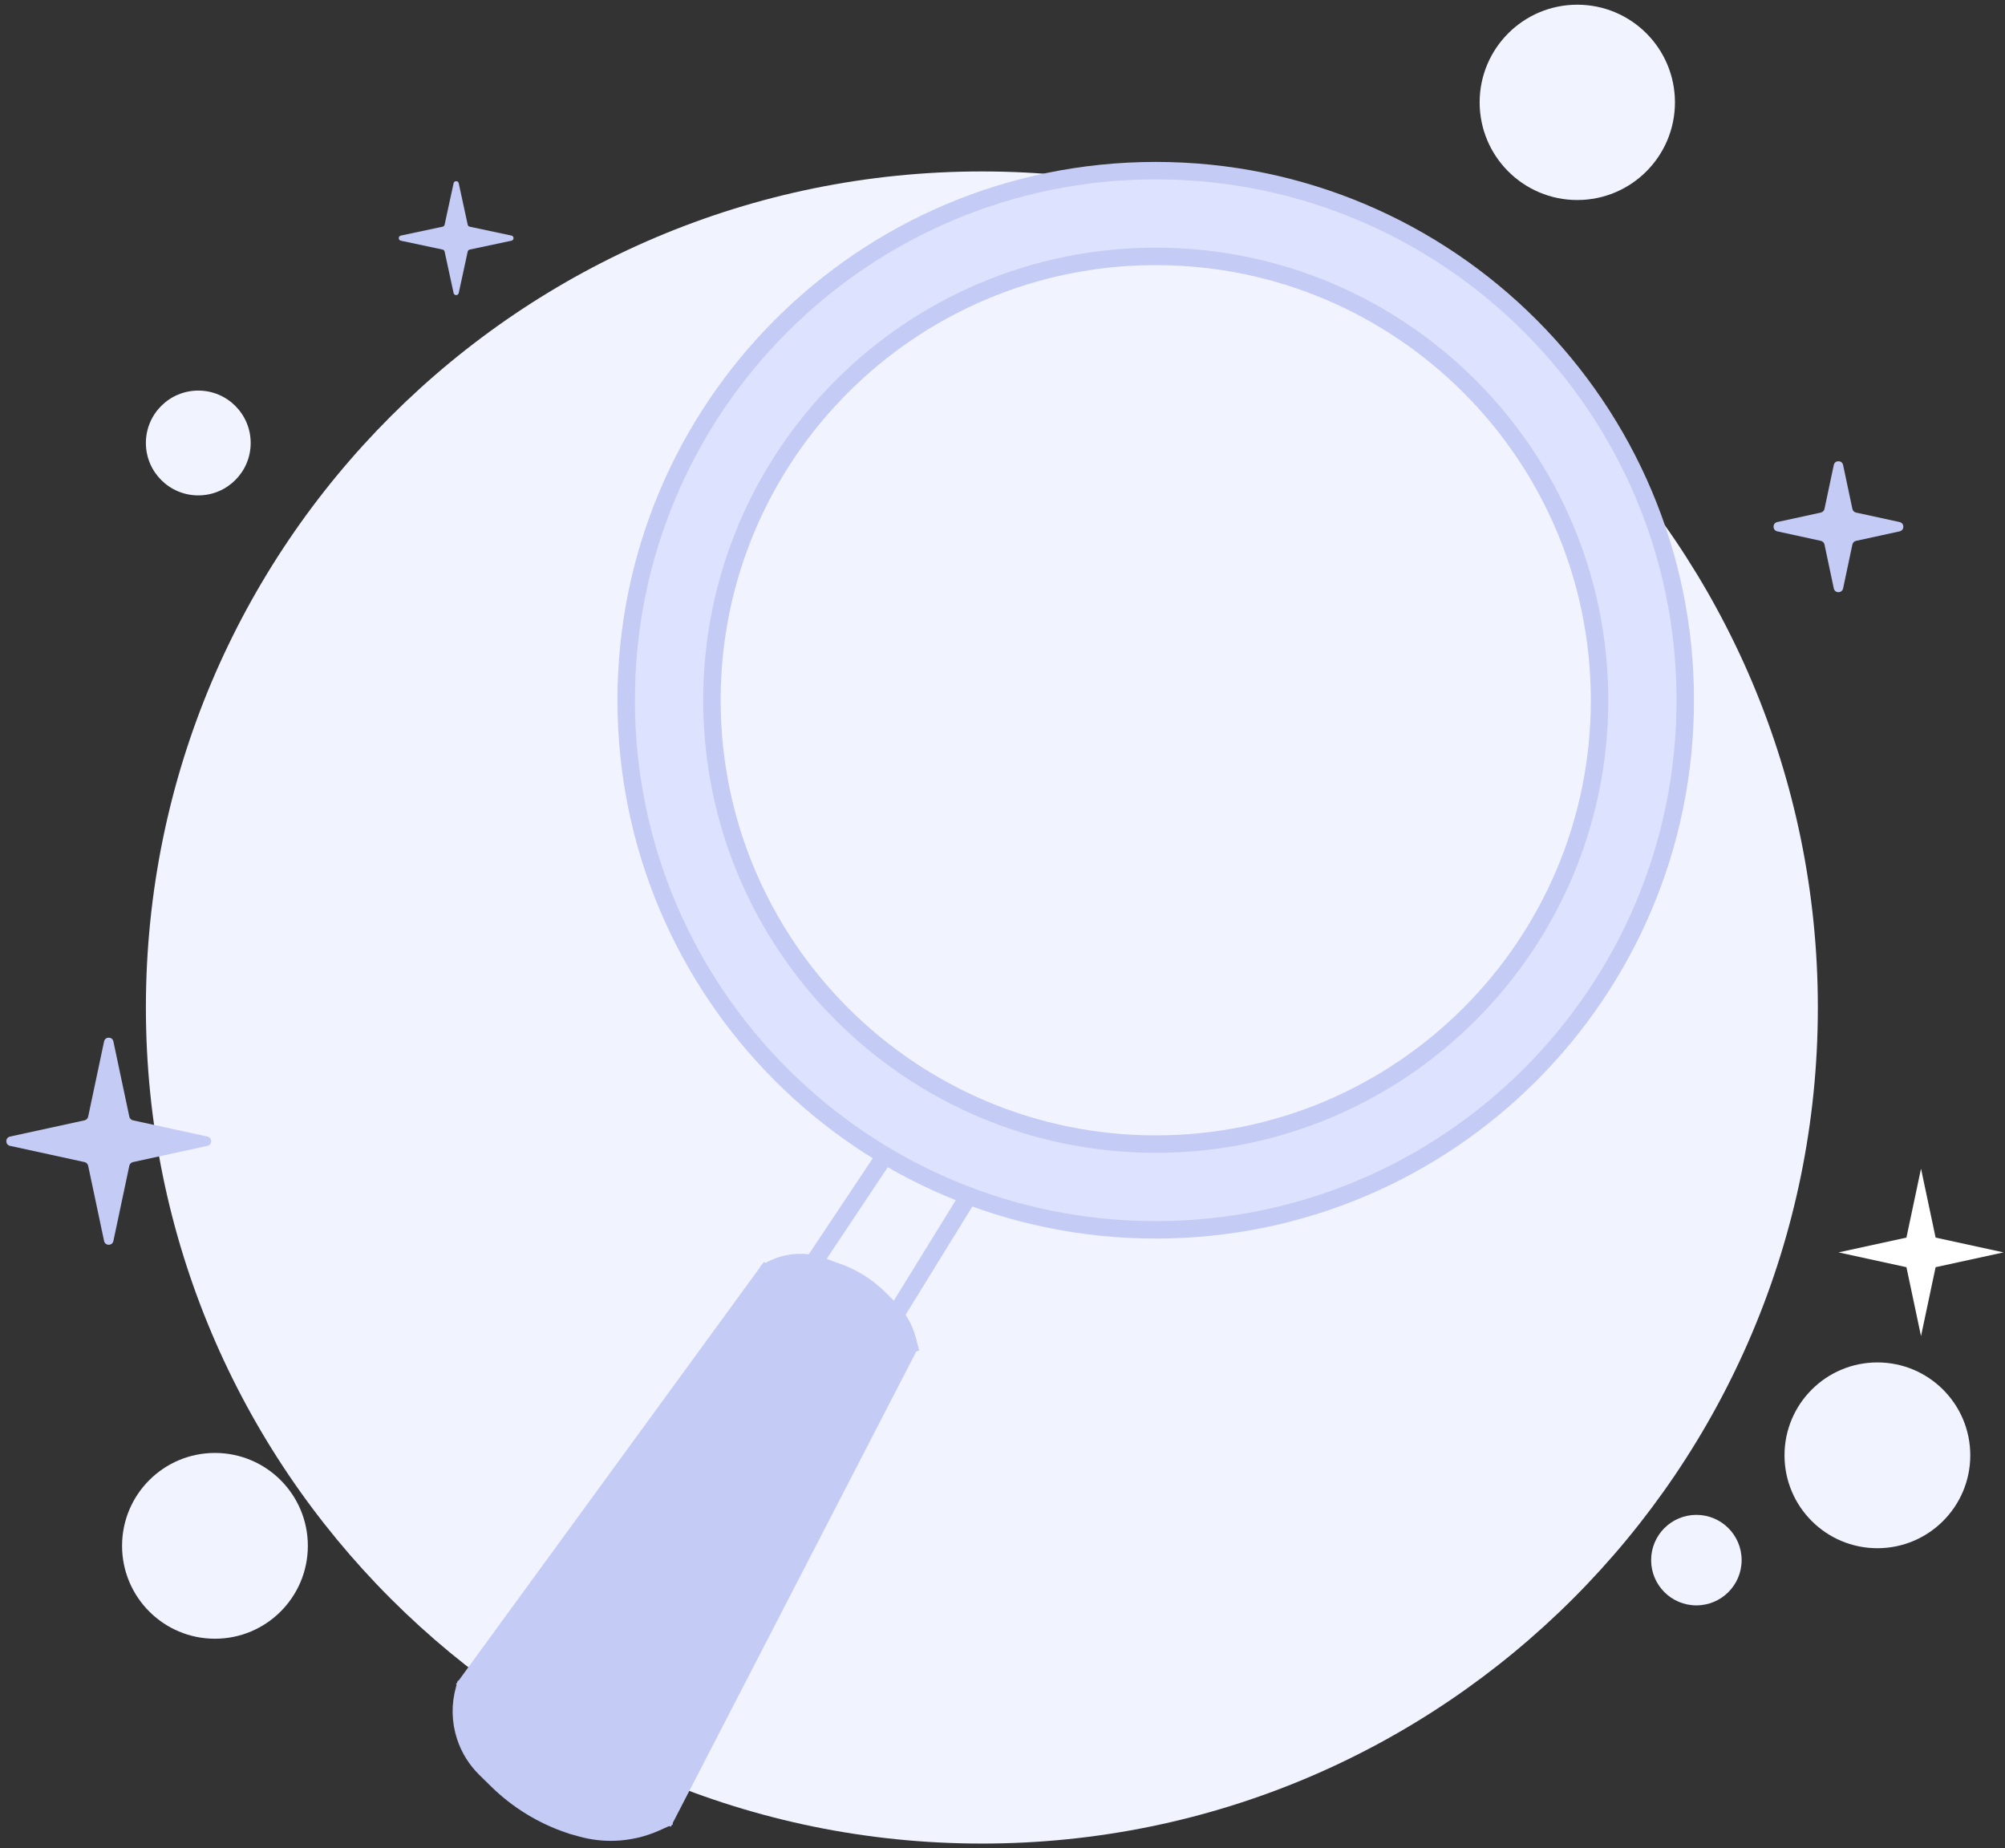 <svg width="230" height="212" viewBox="0 0 230 212" fill="none" xmlns="http://www.w3.org/2000/svg">
<rect x="0" y="0" width="230" height="212" fill="#333333" stroke="none"/>
<g clip-path="url(#clip0_2_190)">
<path d="M112.634 211.46C165.597 211.46 208.532 168.525 208.532 115.562C208.532 62.599 165.597 19.664 112.634 19.664C59.671 19.664 16.736 62.599 16.736 115.562C16.736 168.525 59.671 211.46 112.634 211.46Z" fill="#F1F3FF"/>
<path d="M22.746 56.822C26.066 56.822 28.757 54.13 28.757 50.811C28.757 47.491 26.066 44.8 22.746 44.8C19.427 44.8 16.735 47.491 16.735 50.811C16.735 54.13 19.427 56.822 22.746 56.822Z" fill="#F1F3FF"/>
<path d="M180.937 22.943C187.124 22.943 192.139 17.927 192.139 11.741C192.139 5.554 187.124 0.539 180.937 0.539C174.75 0.539 169.735 5.554 169.735 11.741C169.735 17.927 174.75 22.943 180.937 22.943Z" fill="#F1F3FF"/>
<path d="M24.658 187.964C30.543 187.964 35.314 183.194 35.314 177.309C35.314 171.424 30.543 166.654 24.658 166.654C18.773 166.654 14.003 171.424 14.003 177.309C14.003 183.194 18.773 187.964 24.658 187.964Z" fill="#F1F3FF"/>
<path d="M215.362 177.582C221.247 177.582 226.017 172.812 226.017 166.927C226.017 161.042 221.247 156.272 215.362 156.272C209.477 156.272 204.707 161.042 204.707 166.927C204.707 172.812 209.477 177.582 215.362 177.582Z" fill="#F1F3FF"/>
<path d="M194.597 184.139C197.464 184.139 199.788 181.815 199.788 178.948C199.788 176.081 197.464 173.757 194.597 173.757C191.73 173.757 189.406 176.081 189.406 178.948C189.406 181.815 191.73 184.139 194.597 184.139Z" fill="#F1F3FF"/>
<path d="M220.366 134.048L222.04 141.954L229.832 143.651L222.04 145.349L220.366 153.254L218.693 145.349L210.9 143.651L218.693 141.954L220.366 134.048Z" fill="white"/>
<path d="M210.359 53.337C210.481 52.759 211.306 52.759 211.428 53.337L212.494 58.371C212.538 58.581 212.702 58.746 212.912 58.792L217.909 59.88C218.482 60.005 218.482 60.823 217.909 60.948L212.912 62.037C212.702 62.082 212.538 62.247 212.494 62.457L211.428 67.492C211.306 68.069 210.481 68.069 210.359 67.492L209.293 62.457C209.249 62.247 209.085 62.082 208.875 62.037L203.879 60.948C203.305 60.823 203.305 60.005 203.879 59.88L208.875 58.792C209.085 58.746 209.249 58.581 209.293 58.371L210.359 53.337Z" fill="#C4CBF5"/>
<path d="M11.939 119.454C12.062 118.876 12.886 118.876 13.008 119.454L14.835 128.083C14.88 128.293 15.043 128.458 15.253 128.504L23.794 130.364C24.367 130.489 24.367 131.307 23.794 131.432L15.253 133.293C15.043 133.338 14.88 133.503 14.835 133.713L13.008 142.343C12.886 142.921 12.062 142.921 11.939 142.343L10.113 133.713C10.068 133.503 9.904 133.338 9.694 133.293L1.154 131.432C0.58 131.307 0.58 130.489 1.154 130.364L9.694 128.504C9.904 128.458 10.068 128.293 10.113 128.083L11.939 119.454Z" fill="#C4CBF5"/>
<path d="M45.982 27.608C45.666 27.54 45.666 27.088 45.982 27.021L50.772 26.002C50.888 25.978 50.978 25.888 51.003 25.772L52.034 21.016C52.103 20.701 52.552 20.701 52.621 21.016L53.652 25.772C53.677 25.888 53.767 25.978 53.883 26.002L58.673 27.021C58.989 27.088 58.989 27.54 58.673 27.608L53.883 28.626C53.767 28.651 53.677 28.741 53.652 28.856L52.621 33.612C52.552 33.927 52.103 33.927 52.034 33.612L51.003 28.856C50.978 28.741 50.888 28.651 50.772 28.626L45.982 27.608Z" fill="#C4CBF5"/>
<path d="M132.577 141.065C166.126 141.065 193.323 113.868 193.323 80.319C193.323 46.77 166.126 19.573 132.577 19.573C99.028 19.573 71.831 46.77 71.831 80.319C71.831 113.868 99.028 141.065 132.577 141.065Z" fill="#DDE2FF" stroke="#C4CBF5" stroke-width="2"/>
<path d="M132.578 131.23C160.695 131.23 183.489 108.436 183.489 80.319C183.489 52.202 160.695 29.408 132.578 29.408C104.461 29.408 81.667 52.202 81.667 80.319C81.667 108.436 104.461 131.23 132.578 131.23Z" fill="#F1F3FF" stroke="#C4CBF5" stroke-width="2"/>
<path d="M53.478 192.679L86.26 147.149L87.717 146.056L90.995 145.328H95.73L98.28 147.149L100.83 148.241L103.015 150.791L104.836 154.798L76.426 208.341L73.147 210.162H69.141L63.677 208.341L59.306 206.52L55.3 201.056L53.478 198.871V192.679Z" fill="#C4CBF5"/>
<path d="M111.029 137.314L102.719 150.791" stroke="#C4CBF5" stroke-width="2"/>
<path d="M101.261 132.943L93.248 144.963" stroke="#C4CBF5" stroke-width="2"/>
<path d="M88.446 145.328L53.114 193.771" stroke="#C4CBF5" stroke-width="2"/>
<path d="M104.473 154.069L76.062 209.069" stroke="#C4CBF5" stroke-width="2"/>
<path d="M87.718 146.056L88.317 145.722C89.629 144.992 91.136 144.69 92.628 144.859C93.237 144.928 93.835 145.075 94.407 145.296L95.434 145.692L95.78 145.807C97.708 146.45 99.46 147.533 100.897 148.97L102.027 150.1C102.486 150.559 102.887 151.073 103.222 151.63C103.613 152.281 103.908 152.986 104.099 153.721L104.473 155.162" stroke="#C4CBF5" stroke-width="2"/>
<path d="M76.79 208.341L75.239 209.038C73.736 209.714 72.115 210.089 70.468 210.141C69.189 210.181 67.911 210.026 66.679 209.681L65.634 209.388L65.284 209.269C62.187 208.219 59.367 206.484 57.033 204.194L55.684 202.87C54.629 201.834 53.838 200.561 53.379 199.156C52.807 197.409 52.77 195.53 53.274 193.762L53.479 193.042" stroke="#C4CBF5" stroke-width="2"/>
</g>
<defs>
<clipPath id="clip0_2_190">
<rect width="230" height="212" fill="white"/>
</clipPath>
</defs>
</svg>

